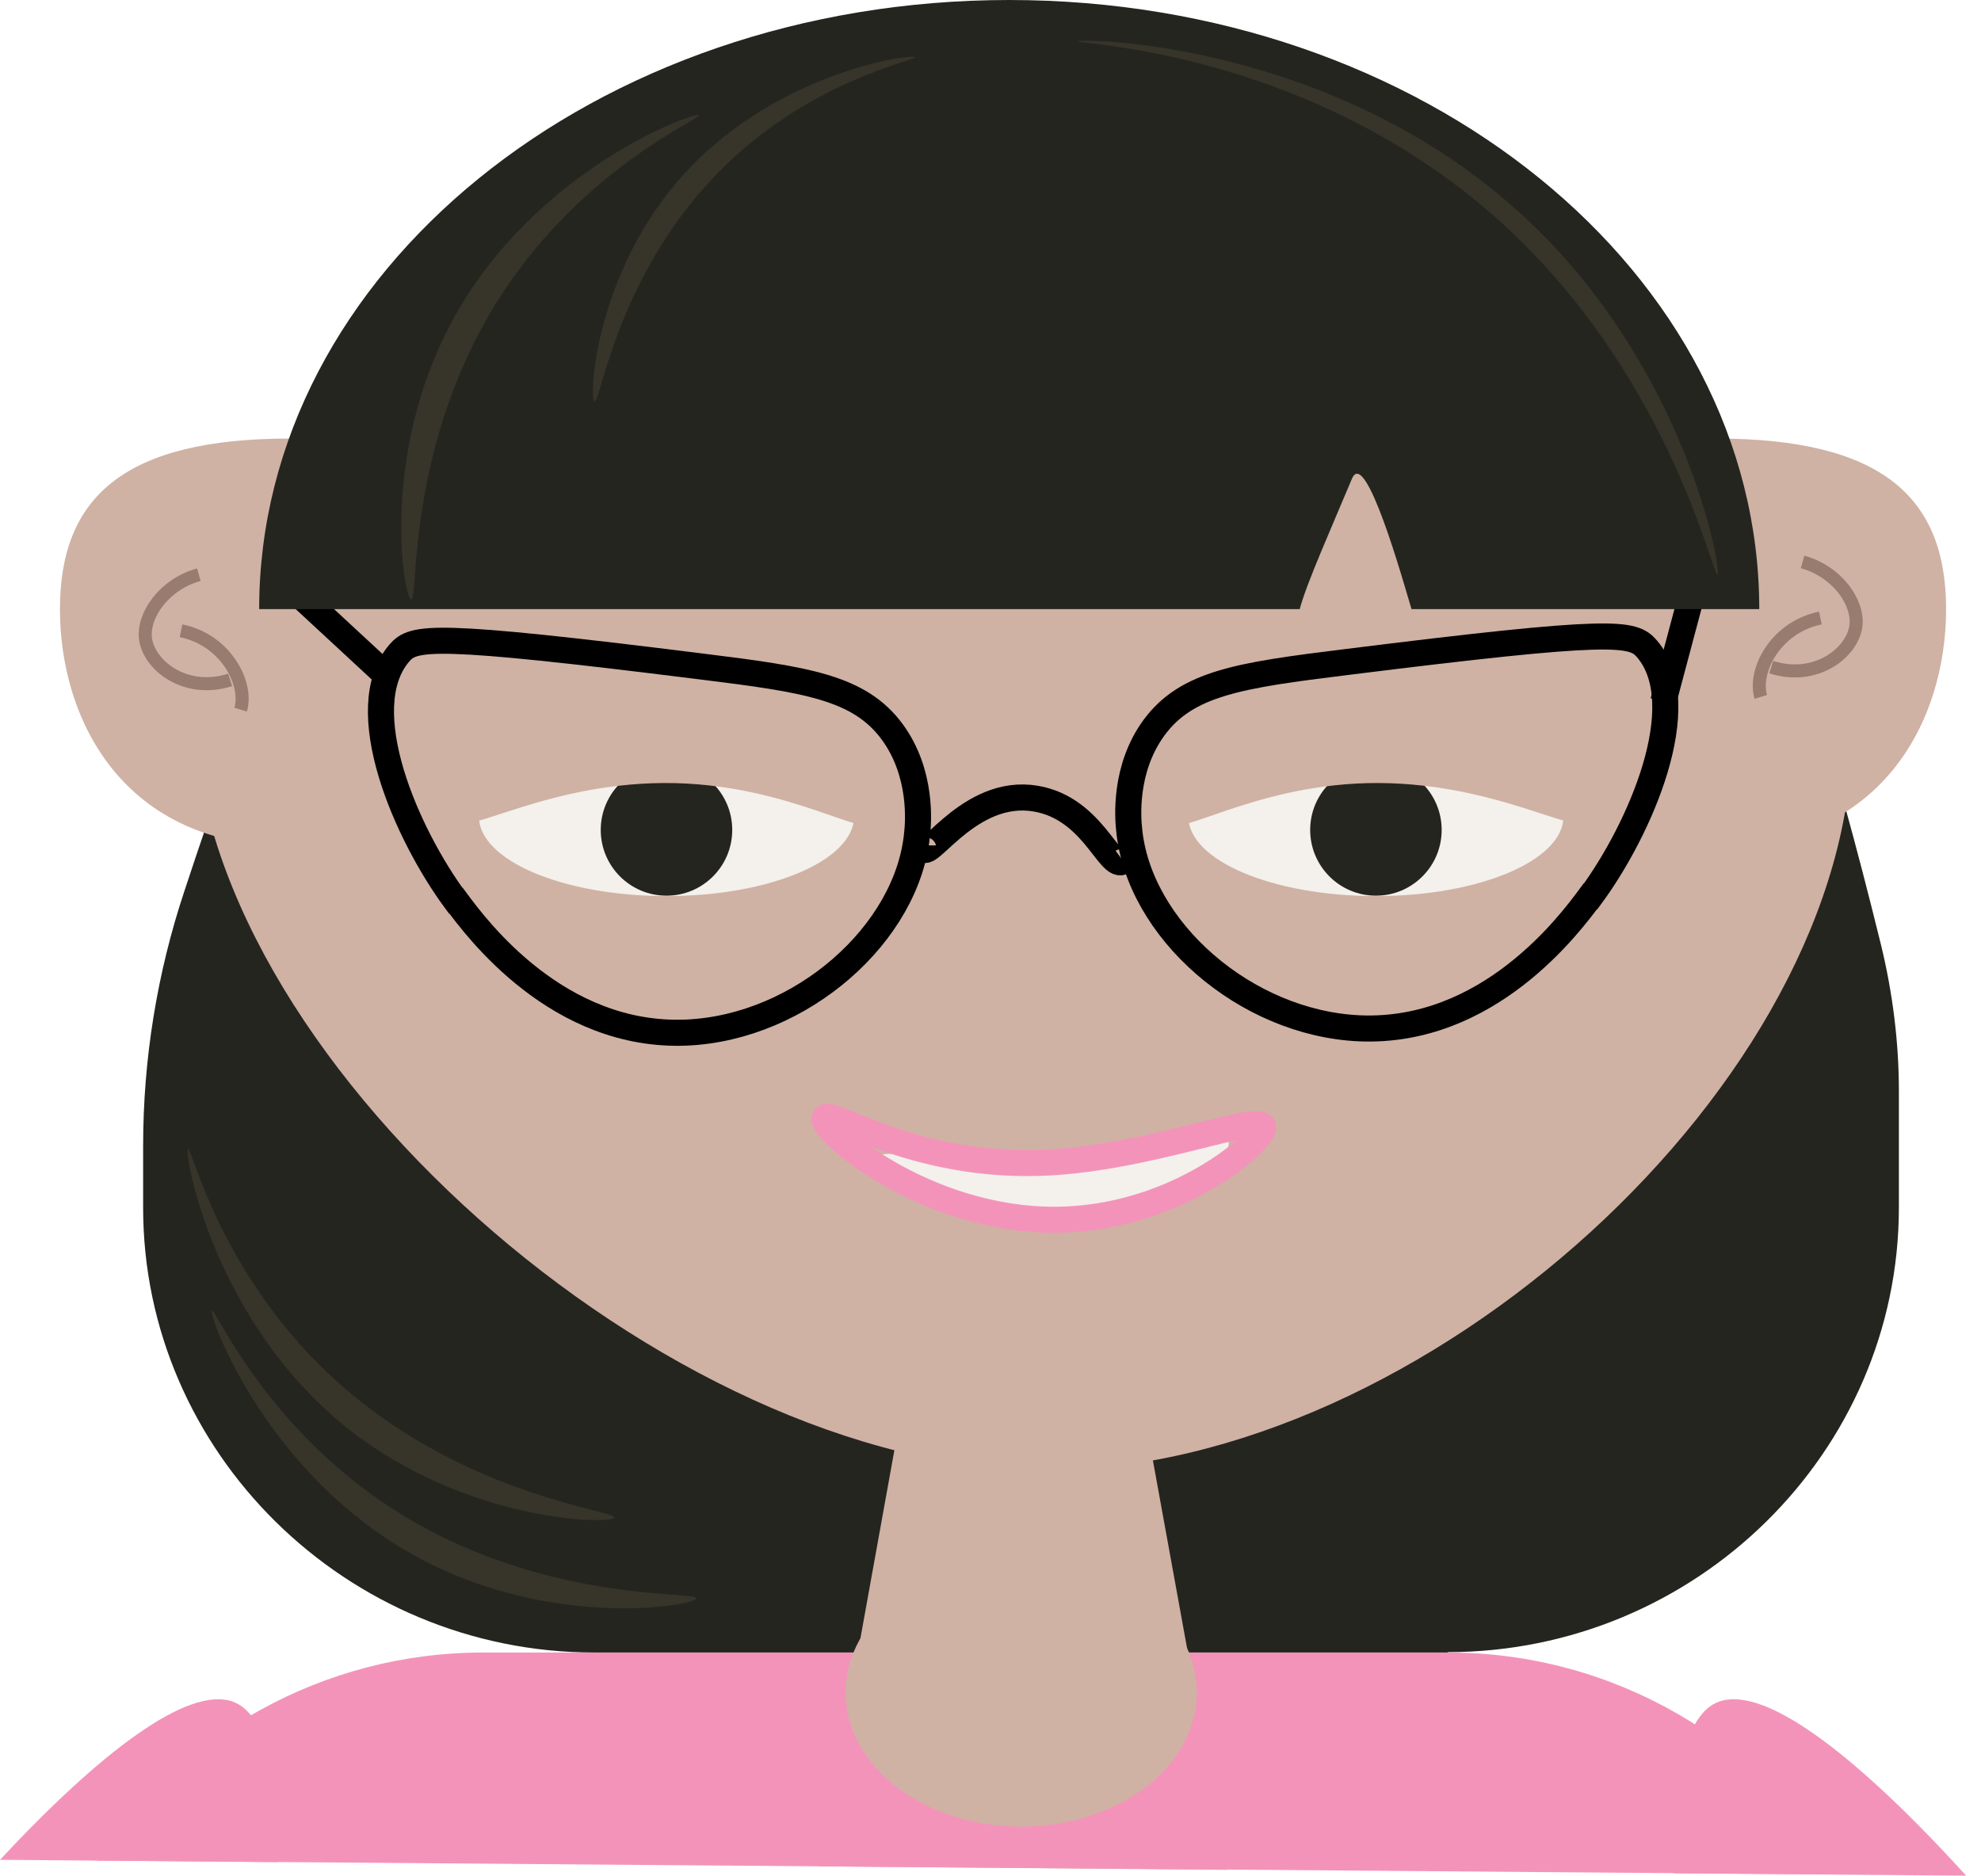 <svg width="76" height="72" viewBox="0 0 76 72" fill="none" xmlns="http://www.w3.org/2000/svg">
<path d="M55.561 63.412H22.809C13.282 63.412 5.491 55.724 5.491 46.346V43.971C5.491 40.647 6.025 37.338 7.079 34.177C11.946 19.411 15.805 12.213 18.654 12.569C20.42 12.807 21.815 15.953 22.794 22.052H55.546C57.431 16.22 59.39 13.282 61.438 13.222C64.792 13.133 68.368 20.806 72.167 36.269C72.613 38.109 72.85 39.994 72.85 41.879V46.331C72.85 55.724 65.059 63.397 55.532 63.397L55.561 63.412Z" fill="#252520"/>
<path d="M54.359 24.649C54.359 28.968 59.494 32.47 65.831 32.47C72.168 32.47 74.661 27.692 74.661 23.373C74.661 19.055 72.168 16.828 65.831 16.828C59.494 16.828 54.359 20.331 54.359 24.649Z" fill="#CFB2A4"/>
<path d="M22.602 24.649C22.602 28.968 17.467 32.47 11.13 32.47C4.793 32.47 2.3 27.692 2.3 23.373C2.3 19.055 4.793 16.828 11.13 16.828C17.467 16.828 22.602 20.331 22.602 24.649Z" fill="#CFB2A4"/>
<path d="M71.055 28.137C71.055 41.463 54.612 56.422 40.113 56.422C25.614 56.422 7.435 40.41 7.435 27.083C7.435 13.757 25.614 8.177 40.113 8.177C54.612 8.177 71.055 14.796 71.055 28.122V28.137Z" fill="#CFB2A4"/>
<path d="M8.83 26.089C7.123 26.638 5.714 25.54 5.58 24.501C5.476 23.61 6.292 22.423 7.628 22.052" stroke="#977C6F" stroke-width="0.5" stroke-miterlimit="10"/>
<path d="M6.945 24.204C8.682 24.56 9.527 26.252 9.231 27.231" stroke="#977C6F" stroke-width="0.5" stroke-miterlimit="10"/>
<path d="M67.953 25.599C69.66 26.148 71.069 25.05 71.203 24.011C71.307 23.121 70.491 21.934 69.155 21.563" stroke="#977C6F" stroke-width="0.5" stroke-miterlimit="10"/>
<path d="M69.838 23.715C68.101 24.071 67.255 25.762 67.552 26.742" stroke="#977C6F" stroke-width="0.5" stroke-miterlimit="10"/>
<path d="M42.591 47.028H35.868L31.431 71.618L47.088 71.752L42.591 47.028Z" fill="#CFB2A4"/>
<path d="M55.561 63.412H18.535C12.362 63.412 6.901 66.602 3.71 71.396L70.713 71.93C67.567 66.84 61.958 63.412 55.561 63.412Z" fill="#F493B9"/>
<path d="M39.178 70.09C42.899 70.09 45.916 67.784 45.916 64.94C45.916 62.096 42.899 59.791 39.178 59.791C35.457 59.791 32.441 62.096 32.441 64.94C32.441 67.784 35.457 70.09 39.178 70.09Z" fill="#CFB2A4"/>
<path d="M26.712 61.334C26.683 61.616 21.236 62.551 16.087 59.791C10.195 56.645 7.969 50.397 8.132 50.293C8.266 50.204 10.106 54.627 14.914 57.802C20.642 61.572 26.757 61.037 26.712 61.334Z" fill="#37342A"/>
<path d="M23.581 58.233C23.507 58.5 17.971 58.455 13.386 54.849C8.147 50.709 7.049 44.179 7.212 44.09C7.361 44.016 8.385 48.705 12.57 52.682C17.541 57.402 23.655 57.951 23.566 58.233H23.581Z" fill="#37342A"/>
<path d="M47.117 43.778C47.355 44.312 45.619 45.752 43.897 46.494C41.374 47.577 39.044 47.132 38.258 46.969C35.794 46.449 33.465 44.98 33.643 44.446C33.806 43.927 36.166 44.802 40.232 44.609C44.461 44.401 46.88 43.214 47.132 43.778H47.117Z" fill="#F4F0EB"/>
<path d="M31.639 42.903C31.817 42.502 35.082 44.877 40.217 44.609C44.149 44.402 48.215 42.725 48.453 43.229C48.453 43.259 48.453 43.289 48.453 43.333C48.156 44.06 44.921 46.776 40.513 46.806C35.453 46.835 31.446 43.348 31.639 42.903Z" stroke="#F493BA" stroke-miterlimit="10"/>
<path d="M61.008 34.399C60.206 35.483 57.09 39.667 52.163 39.46C47.77 39.267 43.674 35.661 43.318 31.817C43.274 31.416 43.111 29.517 44.268 27.929C45.529 26.208 47.562 25.911 51.644 25.406C61.972 24.115 62.64 24.264 63.189 24.902C65.014 27.053 62.907 31.847 61.023 34.399H61.008Z" stroke="black" stroke-miterlimit="10"/>
<path d="M17.497 34.562C18.298 35.646 21.414 39.831 26.341 39.623C30.734 39.43 34.83 35.824 35.186 31.98C35.23 31.579 35.394 29.68 34.236 28.092C32.975 26.371 30.942 26.074 26.861 25.569C16.532 24.278 15.864 24.427 15.315 25.065C13.49 27.216 15.597 32.01 17.482 34.562H17.497Z" stroke="black" stroke-miterlimit="10"/>
<path d="M35.409 32.44C35.409 33.361 36.997 30.378 39.505 30.615C41.909 30.852 42.547 33.45 43.096 33.049" stroke="black" stroke-miterlimit="10"/>
<path d="M14.884 25.97C13.475 24.664 12.08 23.373 10.67 22.067" stroke="black" stroke-miterlimit="10"/>
<path d="M65.519 20.509C64.955 22.646 64.376 24.783 63.812 26.92" stroke="black" stroke-miterlimit="10"/>
<path d="M51.866 18.372C52.386 17.125 53.825 22.29 54.152 23.373H67.493C67.493 10.462 54.612 0 38.718 0C22.824 0 9.943 10.462 9.943 23.373H49.863C50.115 22.409 51.109 20.183 51.866 18.372Z" fill="#252520"/>
<path d="M15.775 23.002C15.493 22.973 14.558 17.526 17.318 12.377C20.464 6.485 26.712 4.259 26.816 4.422C26.905 4.556 22.483 6.396 19.307 11.204C15.537 16.933 16.072 23.047 15.775 23.002Z" fill="#37342A"/>
<path d="M22.809 15.404C22.587 15.33 22.809 10.715 25.955 7.005C29.561 2.76 35.037 2.048 35.097 2.196C35.141 2.33 31.223 3.027 27.78 6.396C23.685 10.403 23.047 15.478 22.809 15.389V15.404Z" fill="#37342A"/>
<path d="M41.33 1.588C41.359 1.469 51.198 1.529 58.529 8.37C64.747 14.172 66.068 21.978 65.89 22.052C65.697 22.141 63.99 13.979 57.016 8.028C49.862 1.929 41.315 1.692 41.344 1.588H41.33Z" fill="#37342A"/>
<path d="M8.934 65.297C7.197 64.673 3.814 67.27 0 71.366L10.67 71.455C10.7 68.072 10.195 65.757 8.934 65.297Z" fill="#F493B9"/>
<path d="M65.949 65.296C64.629 65.771 64.154 68.279 64.228 71.885L75.432 71.974C71.396 67.537 67.775 64.643 65.949 65.296Z" fill="#F493B9"/>
<path d="M52.786 34.385C56.761 34.385 59.984 33.016 59.984 31.328C59.984 29.639 56.761 28.27 52.786 28.27C48.811 28.27 45.589 29.639 45.589 31.328C45.589 33.016 48.811 34.385 52.786 34.385Z" fill="#F4F0EB"/>
<path d="M52.786 34.37C54.18 34.37 55.309 33.24 55.309 31.847C55.309 30.454 54.18 29.324 52.786 29.324C51.393 29.324 50.264 30.454 50.264 31.847C50.264 33.24 51.393 34.37 52.786 34.37Z" fill="#252520"/>
<path d="M44.669 31.565C45.069 32.262 47.934 30.17 52.445 30.051C57.283 29.932 60.577 32.158 60.934 31.491C61.186 31.001 59.628 29.502 57.936 28.686C56.496 27.988 55.131 27.973 52.445 27.944C49.982 27.914 48.72 27.914 47.503 28.523C45.797 29.368 44.372 31.045 44.684 31.58L44.669 31.565Z" fill="#CFB2A4"/>
<path d="M25.57 34.385C29.545 34.385 32.767 33.016 32.767 31.328C32.767 29.639 29.545 28.27 25.57 28.27C21.595 28.27 18.372 29.639 18.372 31.328C18.372 33.016 21.595 34.385 25.57 34.385Z" fill="#F4F0EB"/>
<path d="M25.57 34.37C26.963 34.37 28.092 33.24 28.092 31.847C28.092 30.454 26.963 29.324 25.57 29.324C24.176 29.324 23.047 30.454 23.047 31.847C23.047 33.24 24.176 34.37 25.57 34.37Z" fill="#252520"/>
<path d="M33.702 31.565C33.301 32.262 30.437 30.17 25.926 30.051C21.088 29.932 17.793 32.158 17.437 31.491C17.185 31.001 18.743 29.502 20.435 28.686C21.874 27.988 23.24 27.973 25.926 27.944C28.389 27.914 29.651 27.914 30.867 28.523C32.574 29.368 33.999 31.045 33.687 31.58L33.702 31.565Z" fill="#CFB2A4"/>
</svg>
